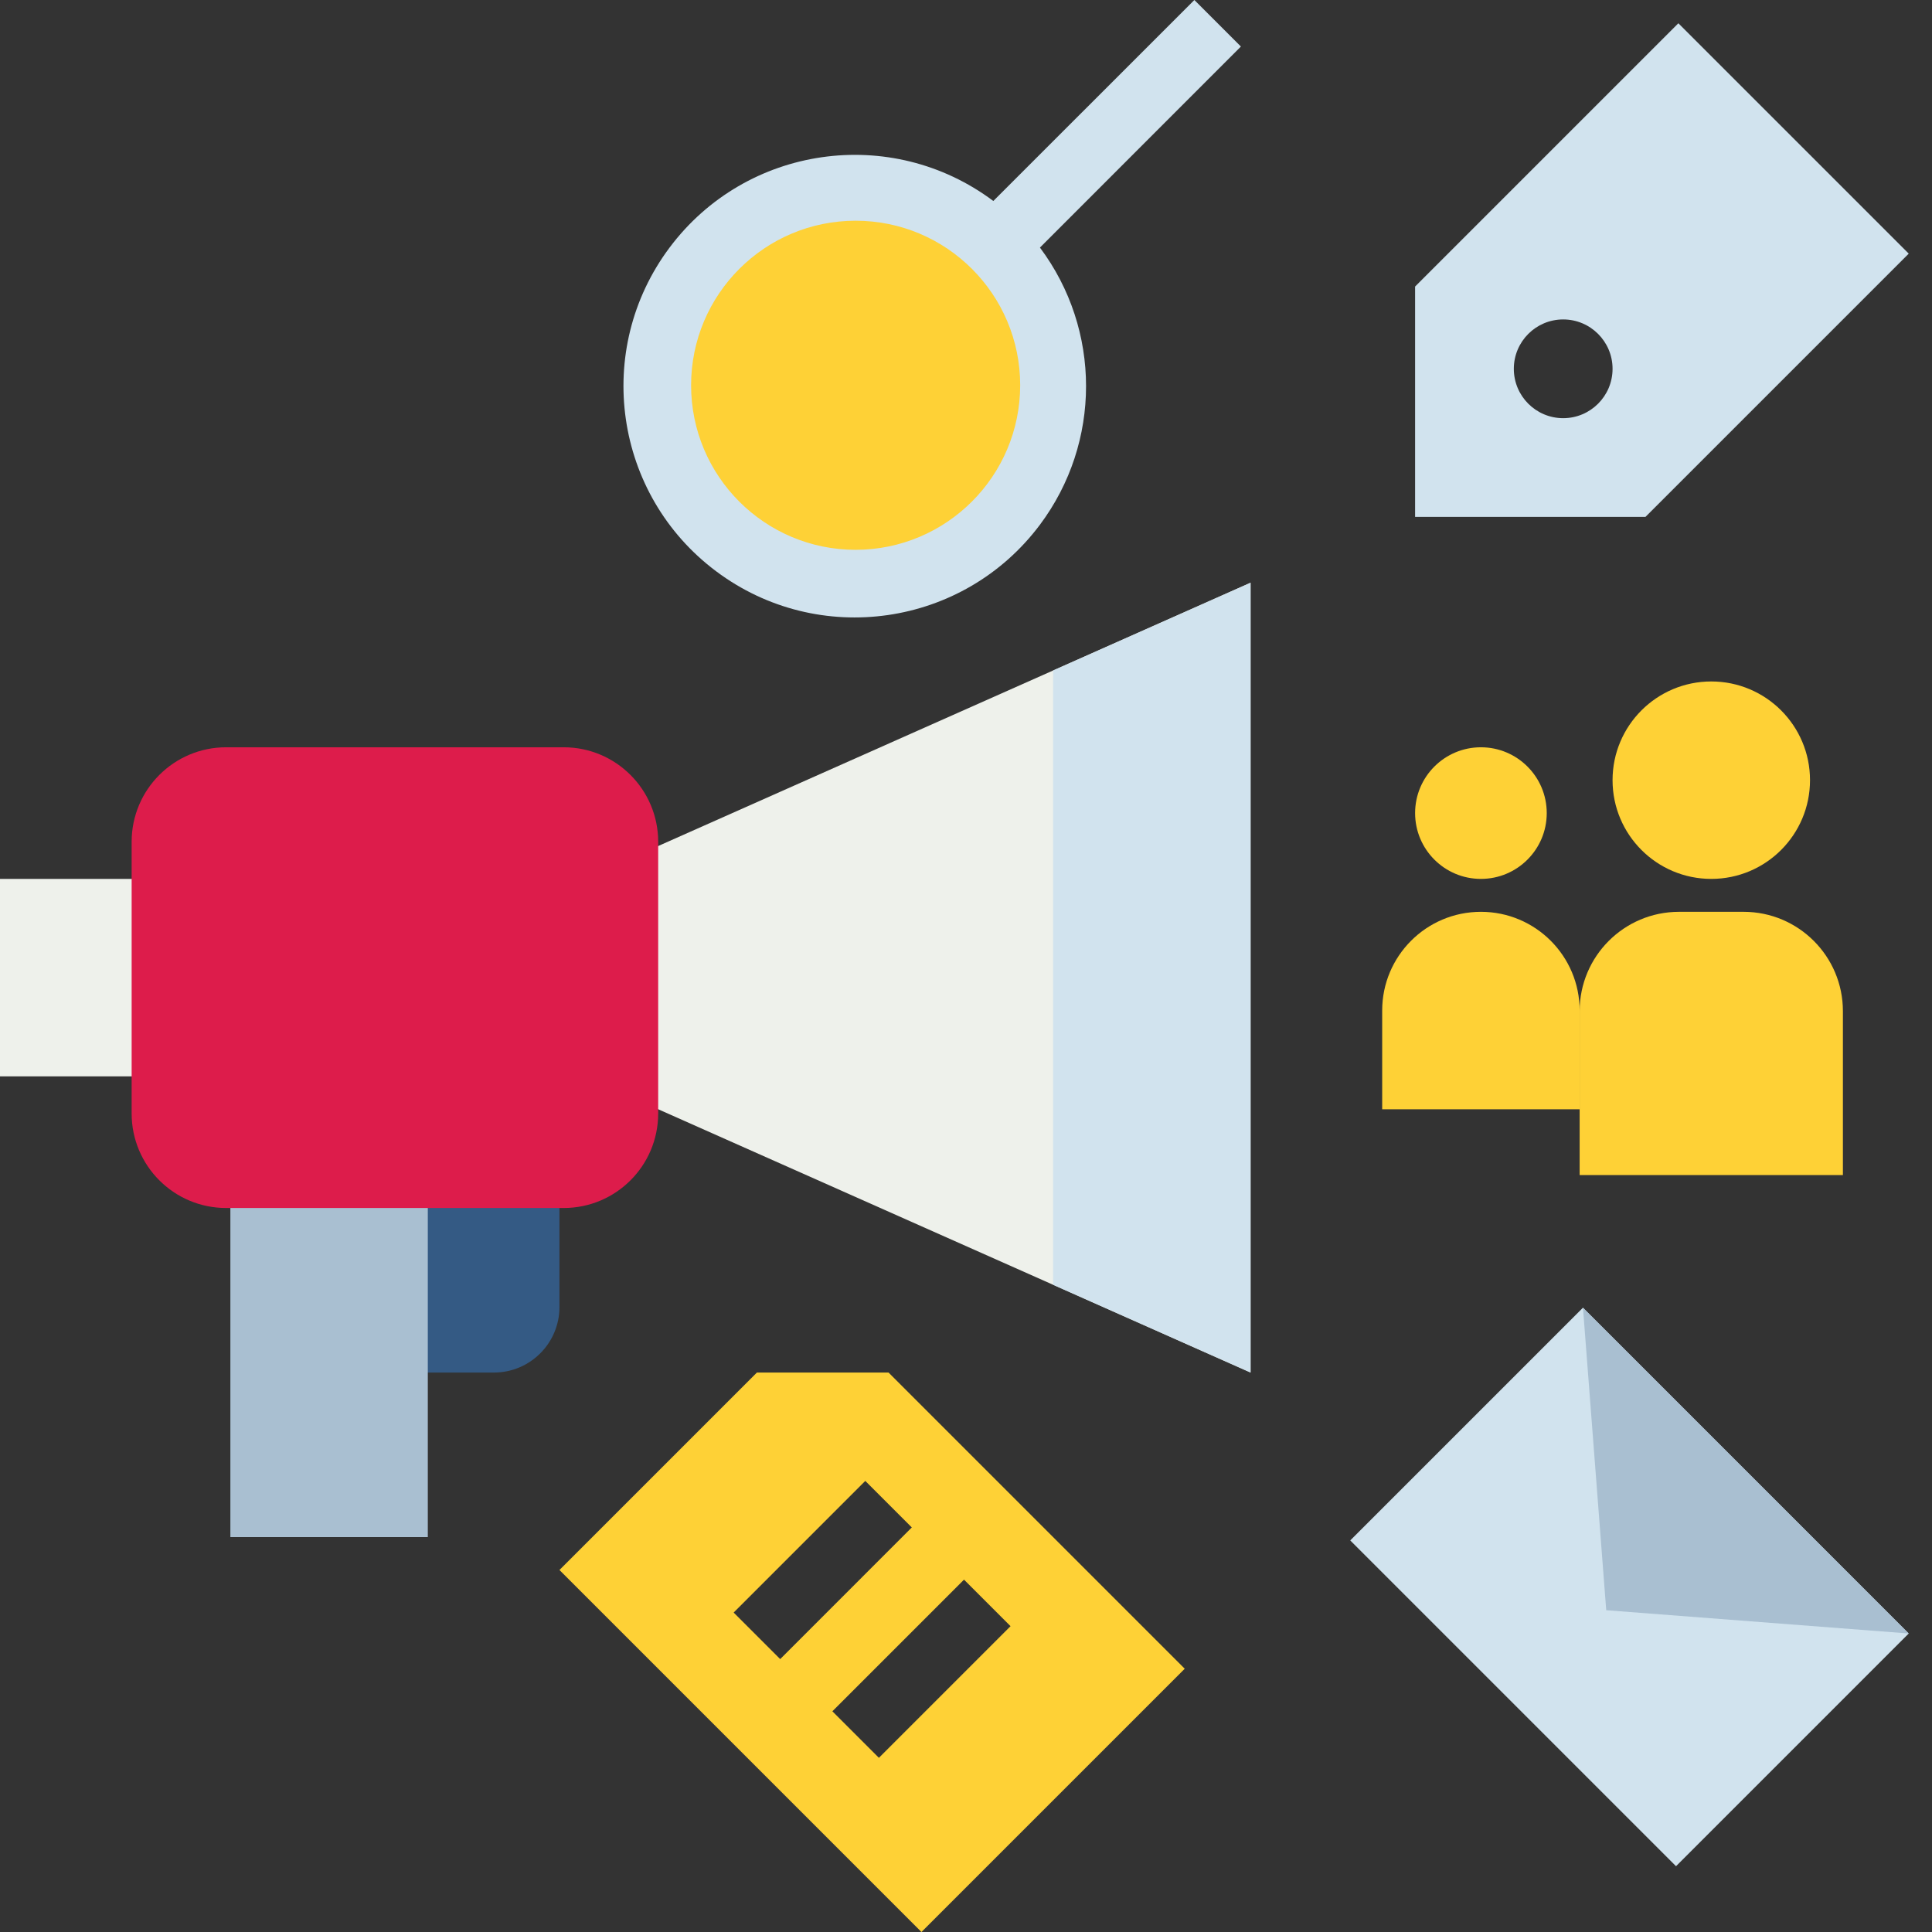 <?xml version="1.0" encoding="utf-8"?>
<!-- Generator: Adobe Illustrator 16.0.0, SVG Export Plug-In . SVG Version: 6.00 Build 0)  -->
<!DOCTYPE svg PUBLIC "-//W3C//DTD SVG 1.1//EN" "http://www.w3.org/Graphics/SVG/1.1/DTD/svg11.dtd">
<svg version="1.1" id="Calque_1" xmlns="http://www.w3.org/2000/svg" xmlns:xlink="http://www.w3.org/1999/xlink" x="0px" y="0px"
	 width="512px" height="512px" viewBox="0 0 512 512" enable-background="new 0 0 512 512" xml:space="preserve">
<rect x="0" y="0" width="512" height="512" fill="#333333" stroke="none"/>
<path fill="#EEF1EB" d="M0,232.918h43.605v52.328H0V232.918z"/>
<path fill="#345A84" d="M104.657,311.41h43.605v34.957c0,9.594-7.777,17.371-17.371,17.371h-26.234V311.41z"/>
<path fill="#FED136" d="M279.082,102.102c0,28.898-23.429,52.328-52.328,52.328s-52.328-23.43-52.328-52.328
	c0-28.902,23.43-52.328,52.328-52.328S279.082,73.199,279.082,102.102z"/>
<path fill="#EEF1EB" d="M169.161,226.543l162.25-72.113v209.309l-162.25-72.117V226.543z"/>
<path fill="#A9BFD1" d="M61.051,311.41h52.324v95.934H61.051V311.41z"/>
<path fill="#D1E3EE" d="M444.785,6.168l-69.77,69.77v61.047h61.047l69.773-69.77L444.785,6.168z M414.262,110.82
	c-7.227,0-13.082-5.855-13.082-13.082c0-7.223,5.855-13.082,13.082-13.082c7.223,0,13.082,5.859,13.082,13.082
	C427.344,104.965,421.484,110.82,414.262,110.82z"/>
<path fill="#DD1C4B" d="M59.934,198.035h89.445c13.832,0,25.047,11.215,25.047,25.047v72.004c0,13.832-11.215,25.047-25.047,25.047
	H59.934c-13.836,0-25.047-11.215-25.047-25.047v-72.004C34.887,209.25,46.098,198.035,59.934,198.035z"/>
<path fill="#D1E3EE" d="M331.41,154.43l-52.328,23.258V340.48l52.328,23.258V154.43z"/>
<path fill="#D1E3EE" d="M357.828,408.227l61.668-61.668l86.336,86.336l-61.668,61.668L357.828,408.227z"/>
<path fill="#A9BFD1" d="M419.504,346.547l6.164,80.176l80.168,6.168L419.504,346.547z"/>
<g>
	<path fill="#FED136" d="M479.672,206.754c0,14.453-11.715,26.164-26.164,26.164s-26.164-11.711-26.164-26.164
		c0-14.449,11.715-26.16,26.164-26.16S479.672,192.305,479.672,206.754z"/>
	<path fill="#FED136" d="M444.953,241.641h17.117c14.539,0.004,26.32,11.793,26.32,26.328v43.441h-69.77v-43.441
		C418.621,253.43,430.41,241.641,444.953,241.641z"/>
	<path fill="#FED136" d="M409.902,215.477c0,9.633-7.813,17.441-17.445,17.441s-17.441-7.809-17.441-17.441
		s7.809-17.441,17.441-17.441S409.902,205.844,409.902,215.477z"/>
	<path fill="#FED136" d="M392.457,241.641c14.449,0,26.164,11.715,26.164,26.164v26.164h-52.328v-26.164
		C366.293,253.355,378.008,241.641,392.457,241.641z"/>
</g>
<path fill="#D1E3EE" d="M328.852,12.332L316.52,0l-53.277,53.262c-27.101-20.281-65.515-14.754-85.796,12.348
	c-20.281,27.105-14.754,65.516,12.352,85.797c27.102,20.285,65.512,14.754,85.796-12.348c16.293-21.773,16.293-51.676,0-73.449
	L328.852,12.332z M226.754,145.707c-24.082,0-43.605-19.523-43.605-43.605c0-24.086,19.523-43.609,43.605-43.609
	s43.605,19.523,43.605,43.609C270.332,126.172,250.825,145.676,226.754,145.707z"/>
<path fill="#FED136" d="M235.477,363.738H200.59l-52.328,52.328L244.196,512l69.773-69.77L235.477,363.738z M194.426,427.344
	l34.883-34.887l12.332,12.332l-34.883,34.887L194.426,427.344z M232.918,465.84l-12.332-12.332l34.887-34.887l12.332,12.332
	L232.918,465.84z"/>
</svg>
